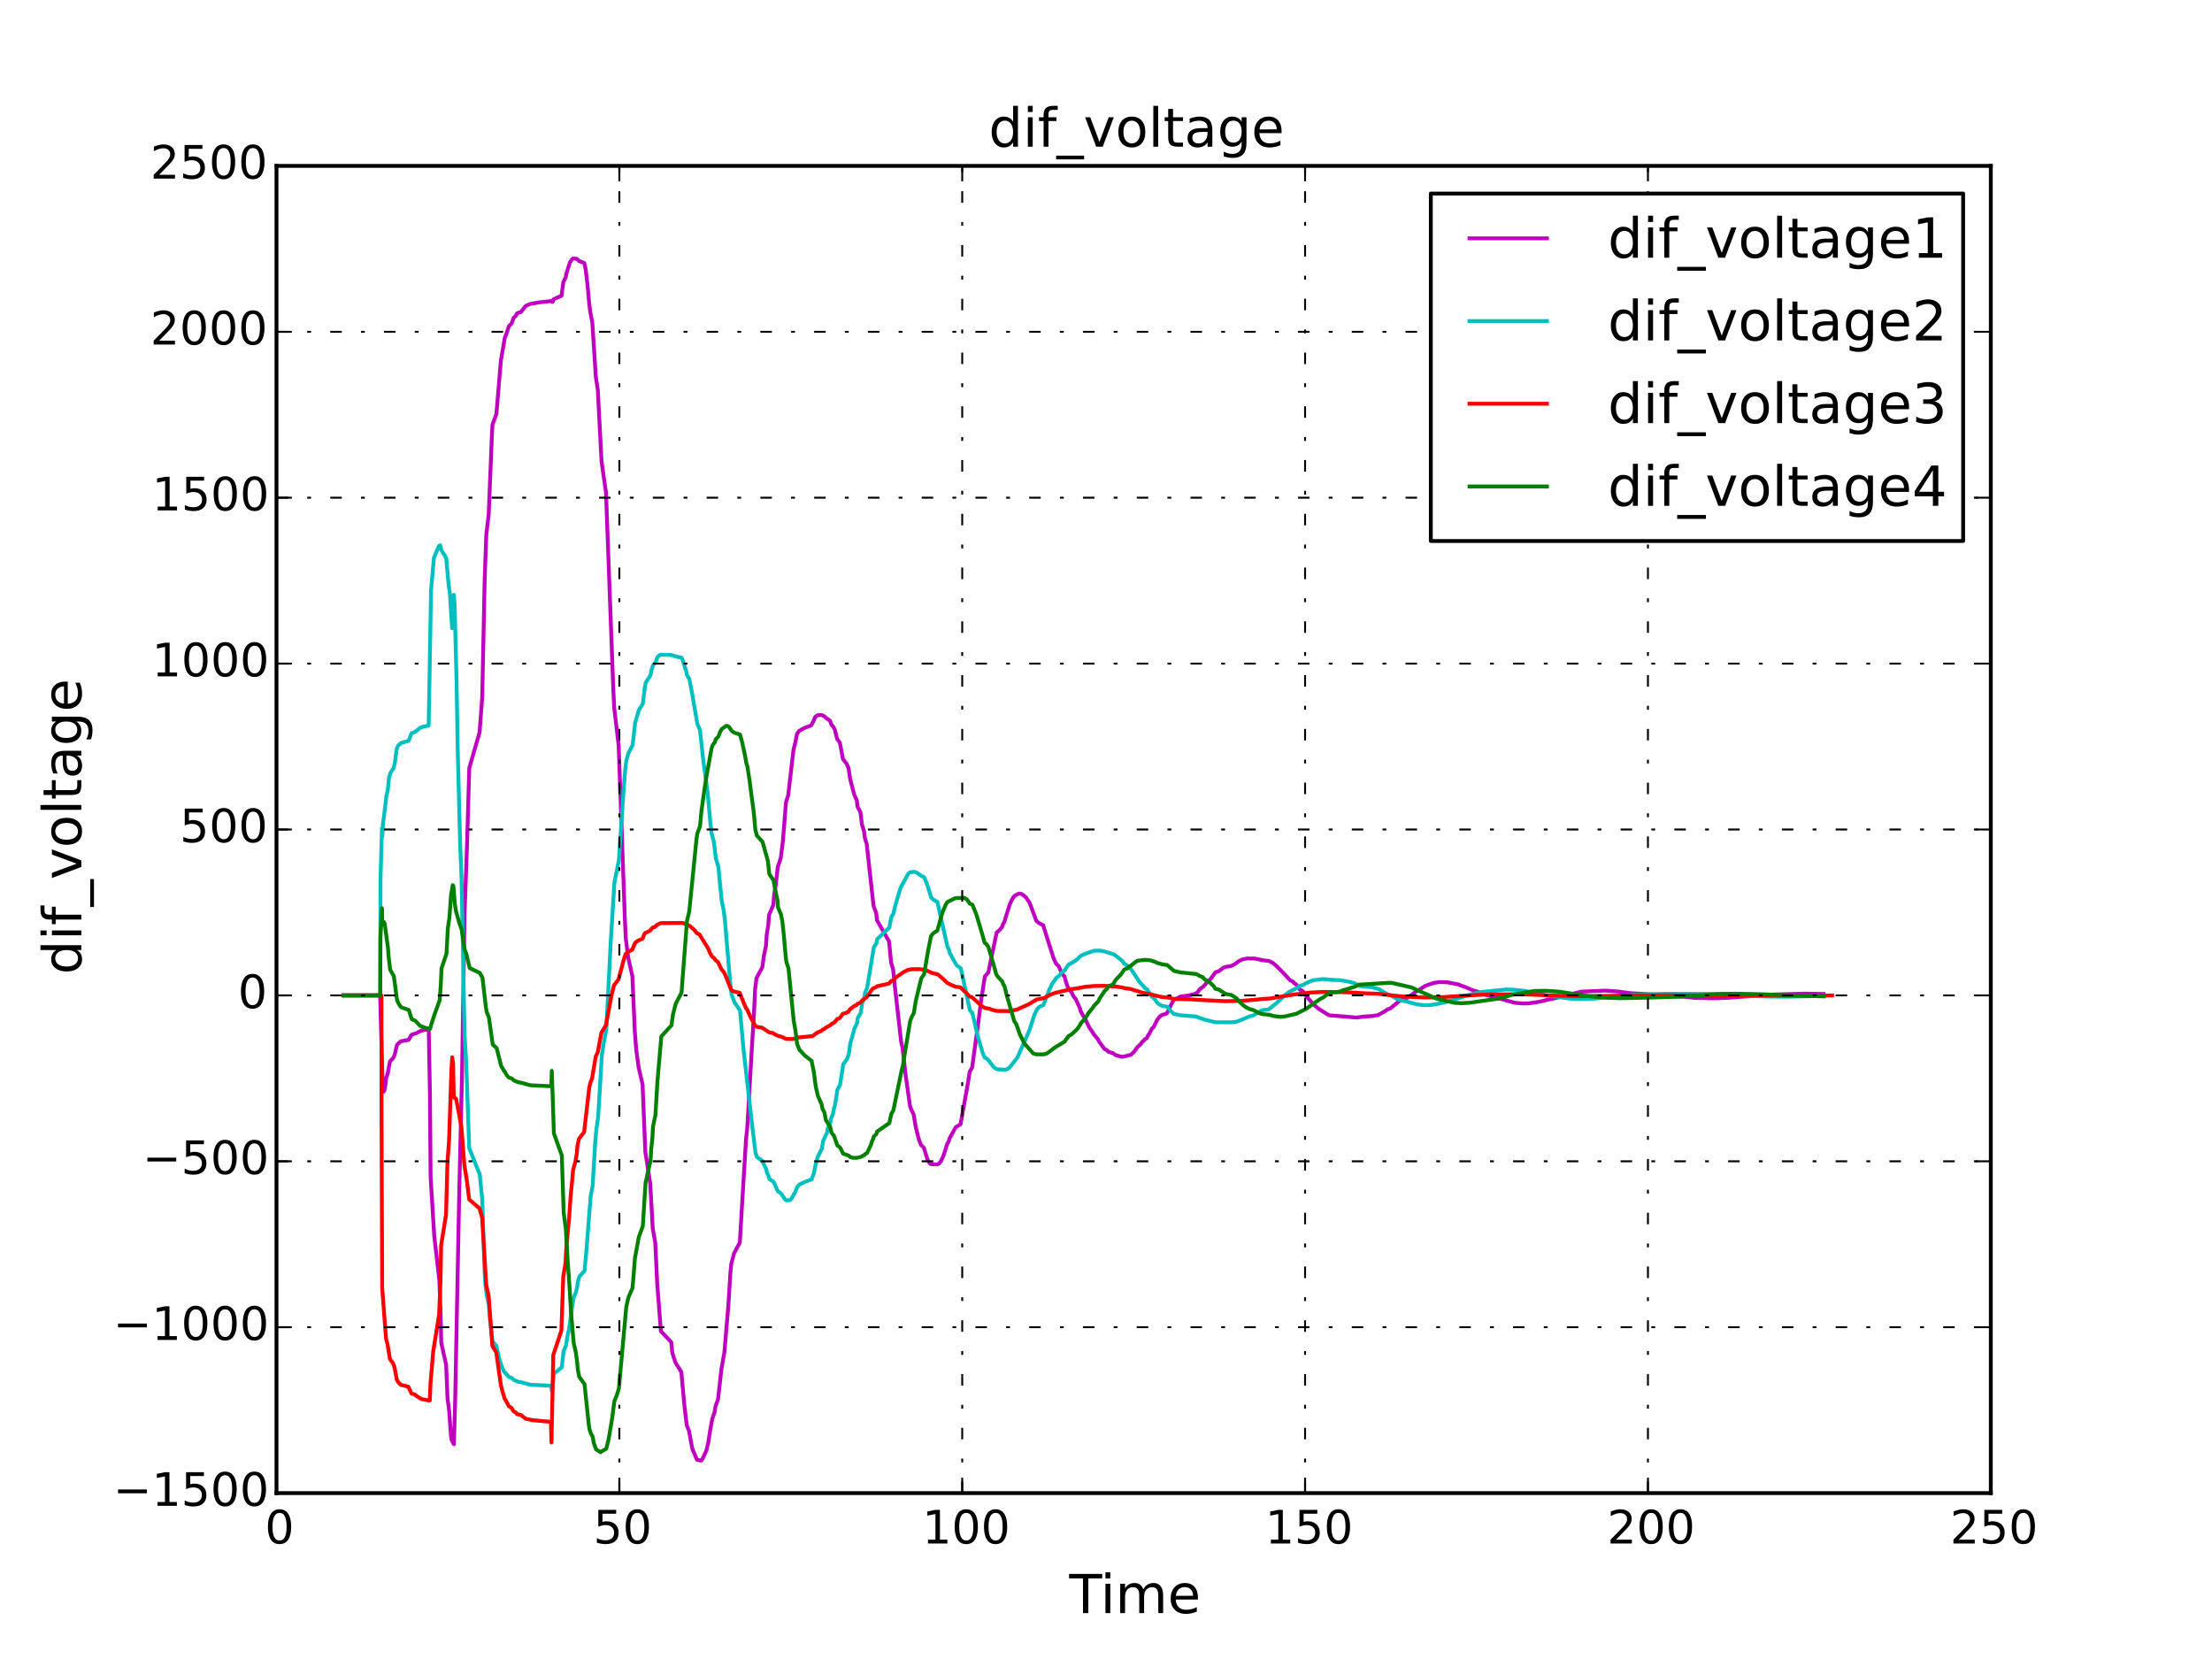 <?xml version="1.0" encoding="utf-8" standalone="no"?>
<!DOCTYPE svg PUBLIC "-//W3C//DTD SVG 1.1//EN"
  "http://www.w3.org/Graphics/SVG/1.1/DTD/svg11.dtd">
<!-- Created with matplotlib (http://matplotlib.org/) -->
<svg height="432pt" version="1.1" viewBox="0 0 576 432" width="576pt" xmlns="http://www.w3.org/2000/svg" xmlns:xlink="http://www.w3.org/1999/xlink">
 <defs>
  <style type="text/css">
*{stroke-linecap:butt;stroke-linejoin:round;}
  </style>
 </defs>
 <g id="figure_1">
  <g id="patch_1">
   <path d="
M0 432
L576 432
L576 0
L0 0
z
" style="fill:#ffffff;"/>
  </g>
  <g id="axes_1">
   <g id="patch_2">
    <path d="
M72 388.8
L518.4 388.8
L518.4 43.2
L72 43.2
z
" style="fill:#ffffff;"/>
   </g>
   <g id="line2d_1">
    <path clip-path="url(#p7ff5b81e1d)" d="
M89.483 259.2
L98.435 259.2
L98.983 259.2
L99.672 283.589
L99.909 284.245
L100.114 283.841
L100.468 281.85
L100.548 280.692
L100.969 279.54
L101.361 277.381
L101.55 276.402
L102.392 275.498
L102.758 274.67
L103.387 272.076
L104.351 271.152
L106.399 270.767
L107.191 269.423
L108.284 269.087
L109.705 268.364
L110.868 268.159
L111.641 268.079
L111.959 285.158
L112.125 306.407
L113.076 321.853
L114.419 333.432
L114.748 342.413
L114.893 349.585
L116.174 355.429
L116.541 364.205
L116.968 367.45
L117.415 373.682
L117.568 374.788
L118.016 375.818
L118.194 376.063
L118.531 364.471
L119.598 309.814
L120.313 279.627
L120.789 249.249
L120.933 239.198
L121.632 219.327
L122.202 199.975
L124.876 190.715
L125.568 181.656
L126.202 151.057
L126.637 139.139
L127.257 133.911
L128.076 113.675
L128.236 110.597
L129.258 107.781
L130.444 93.771
L130.904 91.136
L131.447 87.974
L131.811 87.095
L132.316 85.558
L132.527 84.888
L133.204 84.275
L133.768 82.734
L134.271 82.306
L134.676 81.558
L135.668 81.231
L136.639 79.974
L136.98 79.609
L137.949 79.172
L139.244 78.939
L140.209 78.745
L143.159 78.447
L143.638 78.334
L143.783 78.621
L143.96 78.509
L144.122 77.941
L146.211 77.015
L146.697 73.438
L147.297 72.29
L147.481 71.247
L148.412 68.344
L148.874 67.619
L149.267 67.301
L150.217 67.398
L150.773 67.967
L152.131 68.483
L152.492 70.047
L152.949 73.816
L153.453 79.298
L153.74 81.492
L154.228 83.863
L155.153 98.183
L155.666 101.502
L156.632 120.057
L157.801 128.286
L158.796 155.128
L159.693 179.277
L159.927 184.233
L161.103 194.224
L162.72 239.454
L162.959 244.403
L163.577 249.319
L164.67 254.196
L165.299 268.554
L165.659 273.234
L166.28 277.854
L167.325 282.41
L168.039 299.914
L169.32 308.183
L169.975 319.907
L170.635 323.622
L171.13 334.148
L172.098 346.65
L174.796 349.489
L175.057 352.208
L175.889 354.807
L177.418 357.285
L178.208 365.958
L178.834 371.137
L179.419 372.608
L180.264 377.211
L181.481 380.102
L182.578 380.341
L182.922 379.895
L183.658 378.346
L183.974 377.601
L184.409 375.782
L184.961 372.256
L185.491 369.401
L186.046 367.829
L186.318 366.165
L186.973 364.41
L187.85 356.541
L188.63 352.137
L189.663 339.947
L190.159 331.948
L190.406 329.186
L191.132 326.382
L192.652 323.539
L193.164 314.808
L194.259 296.728
L194.587 293.672
L195.643 275.363
L196.353 263.403
L196.636 257.564
L196.986 254.69
L198.513 251.849
L198.885 249.044
L199.461 246.277
L199.636 243.551
L200.055 240.868
L200.264 238.23
L201.378 235.64
L201.572 233.099
L201.977 230.61
L202.529 225.795
L203.299 223.472
L203.871 219.005
L204.664 208.955
L205.233 207.147
L206.617 195.288
L207.162 193.074
L207.521 191.166
L208.092 190.329
L209.452 189.568
L211.248 188.885
L211.837 187.75
L212.164 186.922
L212.348 186.622
L212.904 186.249
L213.906 186.174
L214.839 186.607
L215.007 186.893
L216.125 187.673
L216.51 188.722
L217.027 189.345
L217.407 190.031
L217.992 192.457
L218.685 193.384
L219.3 196.498
L219.493 197.641
L220.437 198.835
L220.978 200.077
L221.342 202.699
L222.441 206.952
L223.12 208.447
L223.272 209.978
L224.062 211.543
L224.459 214.766
L224.985 216.421
L225.19 218.102
L225.691 219.808
L227.476 235.924
L228.164 237.765
L228.354 239.608
L231.509 245.138
L232.034 250.628
L232.569 252.441
L232.926 256.031
L234.657 271.274
L235.019 272.845
L235.856 280.237
L236.253 282.955
L236.952 287.938
L237.336 289.084
L237.912 290.188
L238.412 293.247
L239.262 296.71
L239.839 298.169
L240.554 298.83
L241.475 301.82
L242.083 302.884
L242.382 303.141
L244.041 303.219
L244.508 303.004
L244.997 302.406
L245.648 301.041
L246.283 299.072
L246.633 297.877
L247.049 297.23
L247.205 296.552
L248.846 293.544
L250.129 292.723
L252.004 282.275
L252.499 279.094
L253.136 278.013
L254.651 266.964
L255.498 260.422
L256.468 254.222
L257.351 253.236
L259.521 242.856
L260.314 242.132
L260.909 241.433
L261.137 240.758
L261.516 240.109
L262.953 235.454
L263.462 234.397
L263.941 233.592
L264.297 233.195
L264.868 232.91
L265.297 232.689
L265.791 232.711
L266.322 232.968
L267.131 233.66
L268.093 235.049
L269.887 239.84
L270.55 240.374
L271.633 240.921
L272.545 243.833
L274.375 249.603
L275.022 250.935
L275.681 251.604
L276.594 253.614
L277.218 254.282
L277.552 255.613
L278.238 257.585
L278.949 258.233
L279.573 259.512
L280.12 260.142
L281.213 262.583
L281.345 263.171
L281.938 264.317
L282.631 265.42
L283.601 267.482
L284.568 268.891
L284.803 269.333
L285.867 270.568
L286.258 271.316
L287.433 272.905
L287.625 273.174
L288.204 273.426
L288.634 273.88
L289.884 274.266
L290.423 274.718
L291.996 275.17
L292.623 275.144
L294.495 274.64
L295.353 273.827
L296.142 272.696
L297.054 271.883
L297.424 271.291
L297.864 270.981
L298.03 270.663
L298.624 270.336
L298.935 269.659
L299.417 268.954
L299.937 267.852
L300.406 267.474
L301.345 265.526
L301.985 264.727
L302.508 264.325
L303.825 263.922
L304.239 263.115
L305.608 260.314
L306.686 259.922
L307.26 259.533
L309.857 259.148
L311.252 258.767
L311.85 258.391
L312.339 257.651
L313.318 256.932
L314.216 255.899
L315.221 254.926
L316.309 253.456
L316.444 253.187
L317.336 252.927
L318.288 252.199
L318.525 251.975
L319.249 251.761
L320.539 251.556
L321.651 251
L322.598 250.273
L323.588 249.8
L324.796 249.581
L326.75 249.607
L328.39 249.946
L328.664 250.033
L330.462 250.231
L331.427 250.722
L332.511 251.668
L334.492 253.681
L335.522 254.827
L336.016 255.302
L336.612 255.542
L337.012 256.024
L337.455 256.267
L338.514 257.725
L339.112 257.966
L339.493 258.444
L340.529 259.832
L342.031 261.515
L343.256 262.603
L343.978 263.079
L346.119 264.393
L348.319 264.554
L353.185 264.969
L354.891 264.745
L357.414 264.563
L358.819 264.339
L360.624 263.33
L361.299 262.836
L362.042 262.574
L364.513 260.58
L364.855 260.434
L365.984 260.141
L366.899 259.422
L367.498 259.142
L368.674 258.213
L369.237 257.966
L370.98 256.804
L371.983 256.403
L373.383 255.945
L374.698 255.738
L376.727 255.768
L379.832 256.357
L380.555 256.685
L381.244 256.905
L383.863 257.984
L384.602 258.16
L385.237 258.513
L385.991 258.776
L386.547 258.95
L394.462 261.125
L396.354 261.293
L398.038 261.273
L400.443 260.926
L401.944 260.6
L402.799 260.363
L403.94 260.161
L411.697 258.23
L418.05 257.948
L421.637 258.219
L423.97 258.548
L424.864 258.641
L428.693 258.863
L431.163 259.023
L432.307 259.149
L438.335 259.52
L441.375 259.855
L446.302 259.966
L449.554 259.861
L459.506 259.111
L461.498 258.982
L470.04 258.742
L474.824 258.829
L474.824 258.829" style="fill:none;stroke:#bf00bf;stroke-linecap:square;"/>
   </g>
   <g id="line2d_2">
    <path clip-path="url(#p7ff5b81e1d)" d="
M89.509 259.2
L98.555 259.2
L99.024 259.2
L99.078 228.96
L99.469 215.73
L99.562 217.738
L99.695 214.783
L100.289 210.163
L100.602 207.347
L100.979 205.823
L101.255 202.782
L101.643 201.347
L102.474 200.001
L102.796 198.759
L103.218 195.677
L103.34 194.853
L103.711 194.12
L104.438 193.47
L106.391 192.896
L107.058 191.209
L107.199 190.908
L107.984 190.644
L109.562 189.436
L110.358 189.178
L111.626 188.942
L112.241 153.77
L112.99 145.272
L114.273 142.18
L114.629 141.989
L114.941 143.277
L116.184 145.268
L116.83 152.319
L117.163 154.662
L117.722 163.57
L118.039 162.137
L118.183 154.89
L118.389 157.707
L118.905 178.209
L119.176 194.827
L119.833 220.242
L120.184 228.635
L120.962 269.093
L121.405 276.808
L122.185 298.965
L124.92 305.817
L125.583 312.392
L126.194 331.254
L126.399 334.467
L126.73 337.254
L127.293 339.685
L127.589 343.696
L128.269 349.35
L129.241 350.415
L129.969 353.738
L130.708 355.988
L131.266 357.199
L131.864 357.839
L132.571 358.604
L133.271 358.816
L133.833 359.348
L134.553 359.63
L134.737 359.754
L135.909 359.969
L138.009 360.575
L143.53 360.845
L143.696 362.206
L144.038 359.46
L144.238 357.7
L146.271 356.061
L146.777 351.769
L147.373 350.41
L147.817 347.658
L148.146 346.26
L148.927 340.642
L149.37 337.918
L149.928 336.57
L150.281 335.24
L150.458 333.877
L150.838 332.441
L152.216 330.904
L152.71 325.554
L153.81 311.49
L154.32 308.774
L155.012 297.116
L155.31 294.041
L155.757 290.915
L156.716 274.766
L157.234 271.475
L157.871 268.177
L159.03 245.316
L159.987 229.81
L161.165 223.925
L162.417 205.217
L162.804 200.496
L163.056 198.251
L163.645 196.084
L164.739 193.998
L165.384 188.241
L166.387 184.832
L167.396 183.26
L167.892 179.081
L168.114 177.87
L169.43 175.723
L169.578 174.788
L170.06 173.195
L170.702 172.537
L171.192 171.114
L171.732 170.621
L172.202 170.487
L174.877 170.553
L175.163 170.706
L175.988 170.946
L177.515 171.271
L177.872 172.172
L178.719 174.943
L178.893 175.829
L179.49 176.789
L180.144 180.097
L181.58 188.474
L182.274 190.074
L183.011 196.985
L183.759 202.639
L184.29 206.597
L185.029 214.886
L185.302 217.021
L185.876 219.178
L186.405 223.543
L187.075 225.747
L187.491 230.188
L187.94 234.654
L188.407 236.892
L188.717 239.13
L190.218 256.761
L190.494 258.899
L191.27 261.017
L192.703 263.111
L193.599 273.174
L195.914 293.563
L196.265 296.328
L196.713 300.092
L197.077 301.242
L198.564 302.338
L198.98 303.38
L199.518 304.368
L199.688 305.3
L200.114 306.177
L200.323 306.998
L201.47 307.763
L202.32 309.72
L202.596 310.259
L203.36 310.742
L204.107 311.852
L204.405 312.313
L204.749 312.554
L205.697 312.508
L206.03 312.214
L206.526 311.39
L206.672 311.016
L207.001 310.595
L207.621 309.05
L208.165 308.445
L209.506 307.798
L211.343 307.108
L211.901 305.606
L212.425 303.066
L212.96 301.196
L213.982 299.196
L214.354 297.077
L215.4 294.849
L215.576 293.698
L216.179 292.524
L216.379 291.329
L216.892 290.113
L217.118 288.879
L217.465 287.627
L218.053 283.783
L218.743 282.476
L219.376 278.501
L219.561 277.162
L220.536 275.819
L221.036 274.473
L221.404 271.776
L222.521 267.741
L223.179 266.405
L223.351 265.074
L224.129 263.751
L224.527 261.132
L225.043 259.839
L225.248 258.558
L225.782 257.291
L226.414 253.581
L227.539 246.67
L228.227 245.596
L228.421 244.545
L231.564 241.549
L232.102 238.799
L232.625 237.94
L232.999 236.313
L233.811 233.432
L234.557 231.071
L236.498 227.53
L237.008 227.127
L238.104 227.022
L238.691 227.207
L239.992 228.13
L240.636 228.402
L241.383 230.174
L242.304 233.115
L242.448 233.681
L243.042 234.268
L244.096 234.873
L246.701 246.478
L247.099 247.279
L247.269 248.085
L248.599 250.517
L249.077 251.33
L250.19 252.142
L252.555 263.053
L253.204 263.771
L254.56 269.631
L255.888 274.176
L256.38 275.353
L257.036 275.706
L257.615 276.352
L258.541 277.61
L259.071 278.118
L259.654 278.443
L261.888 278.554
L262.562 278.245
L263.025 277.823
L264.935 275.366
L267.369 269.852
L267.767 268.934
L268.15 267.995
L269.405 264.119
L270.152 262.651
L270.689 262.164
L271.726 261.679
L273.316 257.475
L273.626 257.034
L273.942 256.171
L275.164 254.536
L275.746 254.148
L276.673 253.04
L277.289 252.689
L277.656 252.019
L278.338 251.092
L279.024 250.805
L279.394 250.53
L280.25 250.013
L281.411 248.928
L282.407 248.423
L284.867 247.574
L286.349 247.527
L287.342 247.698
L287.957 247.849
L290.134 248.549
L292.237 250.205
L292.708 250.89
L294.194 251.885
L296.827 255.835
L297.942 257.015
L298.109 257.309
L298.694 257.601
L299.026 258.183
L299.476 258.756
L300.01 259.598
L300.456 259.872
L301.416 261.189
L302.137 261.685
L302.668 261.926
L303.98 262.162
L305.03 263.458
L305.689 264.023
L307.34 264.367
L311.386 264.683
L312.177 264.972
L312.457 265.105
L313.635 265.462
L313.836 265.566
L315.046 265.834
L316.521 266.198
L320.592 266.206
L321.98 266.06
L323.496 265.467
L325.358 264.668
L326.375 264.4
L327.641 263.664
L327.809 263.508
L328.808 263.022
L330.309 262.856
L332.08 261.469
L333.049 260.58
L333.845 259.875
L334.744 259.02
L335.575 258.368
L337.894 257.189
L338.582 256.677
L339.423 256.443
L340.05 256.023
L341.874 255.27
L344.319 254.956
L345.65 255.029
L346.199 255.12
L349.071 255.245
L351.694 255.726
L351.854 255.8
L352.582 255.955
L354.186 256.762
L354.949 256.861
L357.182 257.062
L358.342 257.371
L359.093 257.581
L361.377 258.965
L362.101 259.171
L363.641 260.039
L364.921 260.543
L366.205 260.767
L368.036 261.311
L369.301 261.557
L370.694 261.745
L372.374 261.719
L374.07 261.467
L376.106 261.023
L377.479 260.631
L380.178 259.812
L380.964 259.555
L383.95 258.66
L385.055 258.455
L385.307 258.361
L392.159 257.66
L394.534 257.736
L397.1 258.03
L398.769 258.397
L402.878 259.237
L404.201 259.414
L408.614 260.02
L411.585 260.129
L415.389 260.006
L419.949 259.556
L420.241 259.51
L422.597 259.299
L425.296 259.058
L426.051 258.998
L431.381 258.843
L433.256 258.774
L447.236 258.823
L452.734 259.177
L456.174 259.329
L460.319 259.499
L465.229 259.538
L470.604 259.422
L475.126 259.284
L475.126 259.284" style="fill:none;stroke:#00bfbf;stroke-linecap:square;"/>
   </g>
   <g id="line2d_3">
    <path clip-path="url(#p7ff5b81e1d)" d="
M89.578 259.2
L98.606 259.2
L99.332 259.2
L99.349 289.44
L99.517 335.272
L100.091 342.914
L100.527 348.594
L100.919 350.054
L101.341 352.697
L101.53 353.899
L102.37 355.021
L102.736 356.06
L103.363 359.383
L103.792 360.02
L104.329 360.589
L106.339 361.094
L107.147 362.868
L107.969 363.106
L108.677 363.658
L109.684 364.276
L110.348 364.44
L111.581 364.656
L111.92 364.67
L112.084 360.41
L112.817 351.842
L114.355 342.271
L114.721 332.931
L114.87 324.246
L116.149 316.324
L116.518 302.684
L116.941 296.853
L117.543 278.771
L117.751 275.32
L117.991 276.98
L118.155 285.458
L118.342 285.887
L118.648 285.997
L118.817 286.349
L119.566 290.291
L120.151 293.402
L120.903 303.237
L121.611 307.699
L122.175 312.333
L124.849 314.664
L125.544 317.094
L126.617 334.646
L127.23 337.365
L128.211 350.492
L129.23 352.165
L130.422 360.67
L130.831 362.295
L131.424 364.254
L131.79 364.799
L132.289 365.753
L132.481 366.17
L133.147 366.552
L133.747 367.511
L134.244 367.777
L134.647 368.243
L135.632 368.447
L136.444 369.101
L136.954 369.458
L138.668 369.806
L141.702 370.098
L143.446 370.219
L143.611 375.623
L144.069 352.848
L146.183 346.475
L146.669 332.468
L147.272 328.853
L147.419 325.545
L148.216 316.817
L148.574 311.663
L149.039 306.902
L149.234 304.653
L149.831 302.486
L150.192 300.396
L150.36 298.416
L150.75 296.549
L152.105 294.79
L153.432 283.278
L153.696 282.039
L154.174 280.83
L155.124 275.139
L155.641 274.062
L156.598 268.926
L157.776 266.981
L159.286 258.951
L159.905 256.543
L161.069 255.016
L162.343 250.201
L162.911 248.404
L163.557 247.842
L164.624 247.3
L165.267 245.788
L165.552 245.323
L166.249 244.878
L167.301 244.454
L167.76 243.302
L168.018 242.959
L169.295 242.334
L169.695 241.793
L169.944 241.553
L170.585 241.334
L171.104 240.8
L172.061 240.374
L177.782 240.329
L179.638 241.121
L180.561 241.945
L181.046 242.448
L181.459 243.009
L182.134 243.31
L184.379 246.951
L184.927 248.225
L185.453 249.109
L186.018 249.56
L186.291 250.015
L186.95 250.476
L187.83 252.353
L188.598 253.307
L189.222 254.744
L190.135 257.126
L190.344 257.596
L190.701 258.063
L192.614 258.527
L193.687 261.211
L194.231 262.472
L194.568 262.878
L194.894 263.667
L195.254 264.422
L195.574 265.141
L196.175 266.148
L196.602 267.062
L196.945 267.346
L198.488 267.619
L200.239 268.811
L201.346 269.015
L201.545 269.207
L202.505 269.711
L203.572 269.986
L204.628 270.522
L206.411 270.575
L208.021 270.148
L211.551 269.797
L211.958 269.516
L212.618 269.029
L212.877 268.85
L213.836 268.469
L214.273 268.059
L214.778 267.844
L214.991 267.622
L216.288 266.92
L216.478 266.675
L217.379 266.17
L217.95 265.381
L218.66 265.11
L219.464 263.999
L220.41 263.716
L220.94 263.43
L221.29 262.856
L222.39 261.99
L223.049 261.701
L223.244 261.413
L224.025 261.125
L224.44 260.552
L224.942 260.268
L225.166 259.986
L225.666 259.706
L227.14 257.568
L227.44 257.317
L228.135 257.07
L228.328 256.829
L231.482 256.133
L232.012 255.485
L232.546 255.281
L232.905 254.89
L233.284 254.524
L235.343 253.098
L236.411 252.585
L237.307 252.388
L239.553 252.361
L241.133 252.643
L242.927 253.455
L244.148 253.691
L245.291 254.642
L245.961 255.257
L246.612 255.91
L247.569 256.417
L248.825 256.934
L250.107 257.108
L251.146 258.151
L251.551 258.495
L252.478 259.498
L253.104 259.659
L255.655 261.98
L256.448 262.469
L257.519 262.636
L258.618 263.033
L259.493 263.244
L262.914 263.289
L264.846 262.875
L267.85 261.515
L268.535 261.118
L269.863 260.289
L271.931 259.869
L273.241 259.154
L273.866 258.862
L274.69 258.581
L274.982 258.49
L277.532 257.905
L278.205 257.684
L280.092 257.421
L282.607 256.972
L284.757 256.751
L287.606 256.719
L290.402 256.878
L292.158 257.125
L292.808 257.304
L294.282 257.506
L297.4 258.458
L298.914 258.774
L302.485 259.608
L304.219 259.767
L305.585 260.098
L309.835 260.221
L312.821 260.397
L319.216 260.709
L323.414 260.606
L325.215 260.46
L327.311 260.294
L328.629 260.134
L330.839 259.995
L332.46 259.699
L336.974 258.966
L339.336 258.694
L341.043 258.467
L344.635 258.292
L349.618 258.349
L352.819 258.482
L354.866 258.63
L358.944 258.778
L363.051 259.273
L364.813 259.43
L367.954 259.614
L371.124 259.745
L375.411 259.664
L382.42 259.2
L385.044 259.065
L388.709 258.939
L396.325 258.909
L405.588 259.272
L411.478 259.399
L419.421 259.307
L425.939 259.171
L455.8 259.217
L471.243 259.247
L477.078 259.211
L477.078 259.211" style="fill:none;stroke:#ff0000;stroke-linecap:square;"/>
   </g>
   <g id="line2d_4">
    <path clip-path="url(#p7ff5b81e1d)" d="
M89.518 259.2
L98.579 259.2
L99.015 259.2
L99.061 244.08
L99.46 236.52
L99.571 240.654
L99.963 240.099
L100.161 240.464
L101.029 246.81
L101.16 248.776
L101.601 252.502
L102.552 254.19
L102.963 257.151
L103.254 259.563
L103.441 260.58
L103.892 261.483
L104.446 262.283
L106.45 262.99
L107.234 265.435
L108.087 265.759
L109.387 267.134
L110.784 267.666
L111.687 267.851
L112.012 267.87
L112.285 266.818
L113.152 264.154
L114.489 260.453
L114.792 256.332
L114.959 252.214
L116.266 248.341
L116.616 241.715
L117.018 239.004
L117.462 233.014
L117.891 230.483
L118.067 230.755
L118.435 235.337
L118.738 237.278
L119.643 240.452
L120.23 242.114
L121 247.291
L121.445 248.453
L122.012 250.86
L122.311 252.094
L124.929 253.336
L125.636 254.605
L126.486 261.993
L126.725 263.483
L127.3 264.921
L128.311 272.007
L129.326 272.921
L130.504 277.591
L132.08 280.142
L132.559 280.623
L133.289 280.834
L133.824 281.363
L134.545 281.644
L134.722 281.767
L135.9 281.982
L138.017 282.588
L143.55 282.857
L143.691 278.848
L144.233 295.135
L146.294 300.887
L146.784 315.758
L147.337 320.073
L147.801 327.98
L148.304 335.061
L148.671 341.407
L149.377 349.654
L149.924 352.085
L150.256 354.363
L150.449 356.503
L150.818 358.517
L152.205 360.418
L153.323 371.009
L153.5 372.151
L153.831 373.198
L154.343 374.148
L154.616 375.754
L155.221 377.406
L156.361 378.162
L156.696 377.913
L157.881 377.247
L158.502 374.682
L159.418 369.255
L159.971 364.886
L160.633 363.256
L161.156 361.542
L163.078 340.344
L163.626 337.876
L164.715 335.356
L165.352 327.511
L166.36 322.075
L167.385 319.303
L168.109 307.937
L169.418 302.127
L169.584 299.201
L169.887 296.264
L170.042 293.321
L170.67 290.374
L171.199 281.538
L172.21 269.875
L174.848 266.999
L175.245 264.145
L175.978 261.314
L177.462 258.51
L178.498 244.975
L178.882 239.831
L179.479 237.325
L181.3 219.136
L181.554 217.12
L182.28 215.166
L182.627 211.452
L183.541 204.824
L184.013 201.927
L184.481 199.316
L185.268 194.969
L185.553 194.066
L186.165 193.238
L186.387 192.485
L187.069 191.805
L187.477 190.669
L187.948 189.828
L189.083 189.022
L189.488 189.047
L189.877 189.352
L190.517 190.317
L191.187 190.769
L192.692 191.286
L193.235 193.208
L193.97 196.59
L194.326 198.606
L194.637 199.69
L195.185 203.228
L195.688 207.159
L196.273 211.437
L196.686 216.012
L197.085 217.595
L198.554 219.203
L199.952 224.164
L200.311 227.566
L201.477 229.29
L201.722 231.026
L202.468 234.528
L202.586 236.291
L203.346 238.059
L203.707 239.831
L204.096 243.376
L204.558 248.676
L204.755 250.431
L205.321 252.176
L206.656 265.63
L207.2 268.796
L207.564 271.861
L208.171 273.352
L209.525 274.814
L211.334 276.246
L211.896 279.014
L212.421 282.911
L212.965 285.33
L213.953 287.595
L214.151 288.669
L214.691 289.703
L215.049 291.647
L216.165 293.423
L216.554 295.027
L217.174 295.764
L217.637 297.106
L218.039 298.27
L218.735 298.785
L219.191 299.68
L219.552 300.397
L221.046 300.935
L221.393 301.296
L222.055 301.483
L223.168 301.498
L224.311 301.205
L224.515 301.025
L225.048 300.805
L225.233 300.546
L225.773 300.249
L226.759 298.203
L227.075 297.14
L227.376 296.56
L227.519 295.947
L228.206 295.305
L228.416 294.632
L231.576 292.447
L232.108 290.03
L232.618 289.178
L233.174 286.498
L234.801 278.635
L235.106 277.6
L235.414 275.505
L236.995 265.922
L237.378 264.863
L237.959 263.809
L238.455 260.686
L239.915 254.705
L240.615 253.753
L241.679 247.551
L242.442 243.705
L243.06 243.003
L244.086 242.323
L245.354 237.772
L246.179 235.77
L246.677 234.891
L248.562 233.964
L248.892 233.859
L251.067 233.776
L251.778 234.222
L252.047 234.587
L252.548 235.304
L253.214 235.586
L254.232 238.114
L255.727 243.107
L256.371 245.434
L257.04 246.037
L257.397 246.648
L259.057 252.347
L259.394 253.635
L259.79 254.278
L260.989 255.559
L261.198 256.195
L261.564 256.829
L261.893 258.082
L262.177 259.315
L262.548 260.523
L263.992 265.538
L264.18 266.043
L264.573 266.537
L265.088 267.942
L265.51 269.227
L266.748 271.719
L269.039 274.298
L269.775 274.543
L271.731 274.561
L272.452 274.372
L273.141 273.952
L274.772 272.709
L277.297 271.197
L277.607 270.616
L277.923 270.312
L278.073 270
L278.424 269.681
L279.035 269.354
L280.483 267.983
L281.253 266.897
L281.392 266.527
L282.095 265.776
L283.207 264.244
L283.387 263.857
L284.641 262.305
L284.862 261.918
L285.984 260.765
L286.332 260.008
L286.841 259.262
L287.338 258.531
L287.508 258.172
L288.292 257.468
L288.684 256.785
L289.625 256.452
L289.964 256.125
L290.328 255.491
L290.504 255.183
L291.874 253.759
L292.713 252.538
L293.058 252.32
L293.722 252.111
L293.799 251.911
L294.353 251.54
L295.911 250.344
L296.195 250.185
L298.081 249.936
L299.465 250.04
L300.763 250.451
L301.42 250.765
L302.777 251.145
L303.928 251.285
L304.832 252.079
L305.699 252.814
L307.348 253.209
L311.395 253.62
L311.961 253.83
L312.192 254.045
L313.233 254.481
L313.369 254.704
L313.84 255.155
L314.797 255.613
L316.027 256.777
L316.488 257.479
L317.438 257.711
L318.841 258.632
L319.329 258.858
L320.583 259.083
L321.35 259.525
L321.975 259.957
L322.898 260.983
L323.712 261.737
L324.408 262.258
L325.314 262.735
L326.406 263.028
L327.816 263.779
L328.729 264.078
L330.55 264.248
L331.641 264.571
L333.412 264.783
L334.567 264.671
L337.506 264.001
L340.059 262.732
L343.158 260.57
L343.551 260.288
L344.551 259.729
L346.203 258.535
L348.397 258.288
L349.385 258.05
L349.767 257.82
L350.776 257.601
L350.953 257.496
L351.681 257.293
L351.876 257.196
L352.586 257.011
L353.92 256.399
L362.085 255.895
L363.122 256.106
L367.564 257.119
L370.397 258.429
L371.568 258.934
L373.6 259.868
L374.919 260.267
L378.823 261.138
L380.656 261.228
L382.671 261.117
L389.433 260.139
L389.955 260.039
L391.066 259.836
L393.762 259.038
L395.746 258.687
L399.49 258.049
L402.486 257.995
L406.01 258.228
L413.283 259.344
L415.72 259.594
L418.436 259.812
L421.79 259.933
L425.287 259.878
L433.246 259.657
L437.645 259.536
L448.044 258.818
L452.084 258.759
L458.087 258.883
L463.955 259.105
L474.886 259.465
L474.886 259.465" style="fill:none;stroke:#008000;stroke-linecap:square;"/>
   </g>
   <g id="patch_3">
    <path d="
M72 388.8
L72 43.2" style="fill:none;stroke:#000000;stroke-linecap:square;stroke-linejoin:miter;"/>
   </g>
   <g id="patch_4">
    <path d="
M72 43.2
L518.4 43.2" style="fill:none;stroke:#000000;stroke-linecap:square;stroke-linejoin:miter;"/>
   </g>
   <g id="patch_5">
    <path d="
M518.4 388.8
L518.4 43.2" style="fill:none;stroke:#000000;stroke-linecap:square;stroke-linejoin:miter;"/>
   </g>
   <g id="patch_6">
    <path d="
M72 388.8
L518.4 388.8" style="fill:none;stroke:#000000;stroke-linecap:square;stroke-linejoin:miter;"/>
   </g>
   <g id="matplotlib.axis_1">
    <g id="xtick_1">
     <g id="line2d_5">
      <path clip-path="url(#p7ff5b81e1d)" d="
M72 388.8
L72 43.2" style="fill:none;stroke:#000000;stroke-dasharray:3,5,1,5;stroke-dashoffset:0.0;stroke-width:0.5;"/>
     </g>
     <g id="line2d_6">
      <defs>
       <path d="
M0 0
L0 -4" id="mc7db9fdffb" style="stroke:#000000;stroke-width:0.5;"/>
      </defs>
      <g>
       <use style="stroke:#000000;stroke-width:0.5;" x="72.0" xlink:href="#mc7db9fdffb" y="388.8"/>
      </g>
     </g>
     <g id="line2d_7">
      <defs>
       <path d="
M0 0
L0 4" id="m5a7d422ac3" style="stroke:#000000;stroke-width:0.5;"/>
      </defs>
      <g>
       <use style="stroke:#000000;stroke-width:0.5;" x="72.0" xlink:href="#m5a7d422ac3" y="43.2"/>
      </g>
     </g>
     <g id="text_1">
      <!-- 0 -->
      <defs>
       <path d="
M31.781 66.406
Q24.172 66.406 20.328 58.906
Q16.5 51.422 16.5 36.375
Q16.5 21.391 20.328 13.891
Q24.172 6.391 31.781 6.391
Q39.453 6.391 43.281 13.891
Q47.125 21.391 47.125 36.375
Q47.125 51.422 43.281 58.906
Q39.453 66.406 31.781 66.406
M31.781 74.219
Q44.047 74.219 50.516 64.516
Q56.984 54.828 56.984 36.375
Q56.984 17.969 50.516 8.266
Q44.047 -1.422 31.781 -1.422
Q19.531 -1.422 13.062 8.266
Q6.594 17.969 6.594 36.375
Q6.594 54.828 13.062 64.516
Q19.531 74.219 31.781 74.219" id="DejaVuSans-30"/>
      </defs>
      <g transform="translate(68.977 401.918)scale(0.12 -0.12)">
       <use xlink:href="#DejaVuSans-30"/>
      </g>
     </g>
    </g>
    <g id="xtick_2">
     <g id="line2d_8">
      <path clip-path="url(#p7ff5b81e1d)" d="
M161.28 388.8
L161.28 43.2" style="fill:none;stroke:#000000;stroke-dasharray:3,5,1,5;stroke-dashoffset:0.0;stroke-width:0.5;"/>
     </g>
     <g id="line2d_9">
      <g>
       <use style="stroke:#000000;stroke-width:0.5;" x="161.28" xlink:href="#mc7db9fdffb" y="388.8"/>
      </g>
     </g>
     <g id="line2d_10">
      <g>
       <use style="stroke:#000000;stroke-width:0.5;" x="161.28" xlink:href="#m5a7d422ac3" y="43.2"/>
      </g>
     </g>
     <g id="text_2">
      <!-- 50 -->
      <defs>
       <path d="
M10.797 72.906
L49.516 72.906
L49.516 64.594
L19.828 64.594
L19.828 46.734
Q21.969 47.469 24.109 47.828
Q26.266 48.188 28.422 48.188
Q40.625 48.188 47.75 41.5
Q54.891 34.812 54.891 23.391
Q54.891 11.625 47.562 5.094
Q40.234 -1.422 26.906 -1.422
Q22.312 -1.422 17.547 -0.641
Q12.797 0.141 7.719 1.703
L7.719 11.625
Q12.109 9.234 16.797 8.062
Q21.484 6.891 26.703 6.891
Q35.156 6.891 40.078 11.328
Q45.016 15.766 45.016 23.391
Q45.016 31 40.078 35.438
Q35.156 39.891 26.703 39.891
Q22.75 39.891 18.812 39.016
Q14.891 38.141 10.797 36.281
z
" id="DejaVuSans-35"/>
      </defs>
      <g transform="translate(154.507 401.918)scale(0.12 -0.12)">
       <use xlink:href="#DejaVuSans-35"/>
       <use x="63.623" xlink:href="#DejaVuSans-30"/>
      </g>
     </g>
    </g>
    <g id="xtick_3">
     <g id="line2d_11">
      <path clip-path="url(#p7ff5b81e1d)" d="
M250.56 388.8
L250.56 43.2" style="fill:none;stroke:#000000;stroke-dasharray:3,5,1,5;stroke-dashoffset:0.0;stroke-width:0.5;"/>
     </g>
     <g id="line2d_12">
      <g>
       <use style="stroke:#000000;stroke-width:0.5;" x="250.56" xlink:href="#mc7db9fdffb" y="388.8"/>
      </g>
     </g>
     <g id="line2d_13">
      <g>
       <use style="stroke:#000000;stroke-width:0.5;" x="250.56" xlink:href="#m5a7d422ac3" y="43.2"/>
      </g>
     </g>
     <g id="text_3">
      <!-- 100 -->
      <defs>
       <path d="
M12.406 8.297
L28.516 8.297
L28.516 63.922
L10.984 60.406
L10.984 69.391
L28.422 72.906
L38.281 72.906
L38.281 8.297
L54.391 8.297
L54.391 0
L12.406 0
z
" id="DejaVuSans-31"/>
      </defs>
      <g transform="translate(240.165 401.918)scale(0.12 -0.12)">
       <use xlink:href="#DejaVuSans-31"/>
       <use x="63.623" xlink:href="#DejaVuSans-30"/>
       <use x="127.246" xlink:href="#DejaVuSans-30"/>
      </g>
     </g>
    </g>
    <g id="xtick_4">
     <g id="line2d_14">
      <path clip-path="url(#p7ff5b81e1d)" d="
M339.84 388.8
L339.84 43.2" style="fill:none;stroke:#000000;stroke-dasharray:3,5,1,5;stroke-dashoffset:0.0;stroke-width:0.5;"/>
     </g>
     <g id="line2d_15">
      <g>
       <use style="stroke:#000000;stroke-width:0.5;" x="339.84" xlink:href="#mc7db9fdffb" y="388.8"/>
      </g>
     </g>
     <g id="line2d_16">
      <g>
       <use style="stroke:#000000;stroke-width:0.5;" x="339.84" xlink:href="#m5a7d422ac3" y="43.2"/>
      </g>
     </g>
     <g id="text_4">
      <!-- 150 -->
      <g transform="translate(329.445 401.918)scale(0.12 -0.12)">
       <use xlink:href="#DejaVuSans-31"/>
       <use x="63.623" xlink:href="#DejaVuSans-35"/>
       <use x="127.246" xlink:href="#DejaVuSans-30"/>
      </g>
     </g>
    </g>
    <g id="xtick_5">
     <g id="line2d_17">
      <path clip-path="url(#p7ff5b81e1d)" d="
M429.12 388.8
L429.12 43.2" style="fill:none;stroke:#000000;stroke-dasharray:3,5,1,5;stroke-dashoffset:0.0;stroke-width:0.5;"/>
     </g>
     <g id="line2d_18">
      <g>
       <use style="stroke:#000000;stroke-width:0.5;" x="429.12" xlink:href="#mc7db9fdffb" y="388.8"/>
      </g>
     </g>
     <g id="line2d_19">
      <g>
       <use style="stroke:#000000;stroke-width:0.5;" x="429.12" xlink:href="#m5a7d422ac3" y="43.2"/>
      </g>
     </g>
     <g id="text_5">
      <!-- 200 -->
      <defs>
       <path d="
M19.188 8.297
L53.609 8.297
L53.609 0
L7.328 0
L7.328 8.297
Q12.938 14.109 22.625 23.891
Q32.328 33.688 34.812 36.531
Q39.547 41.844 41.422 45.531
Q43.312 49.219 43.312 52.781
Q43.312 58.594 39.234 62.25
Q35.156 65.922 28.609 65.922
Q23.969 65.922 18.812 64.312
Q13.672 62.703 7.812 59.422
L7.812 69.391
Q13.766 71.781 18.938 73
Q24.125 74.219 28.422 74.219
Q39.75 74.219 46.484 68.547
Q53.219 62.891 53.219 53.422
Q53.219 48.922 51.531 44.891
Q49.859 40.875 45.406 35.406
Q44.188 33.984 37.641 27.219
Q31.109 20.453 19.188 8.297" id="DejaVuSans-32"/>
      </defs>
      <g transform="translate(418.506 401.918)scale(0.12 -0.12)">
       <use xlink:href="#DejaVuSans-32"/>
       <use x="63.623" xlink:href="#DejaVuSans-30"/>
       <use x="127.246" xlink:href="#DejaVuSans-30"/>
      </g>
     </g>
    </g>
    <g id="xtick_6">
     <g id="line2d_20">
      <path clip-path="url(#p7ff5b81e1d)" d="
M518.4 388.8
L518.4 43.2" style="fill:none;stroke:#000000;stroke-dasharray:3,5,1,5;stroke-dashoffset:0.0;stroke-width:0.5;"/>
     </g>
     <g id="line2d_21">
      <g>
       <use style="stroke:#000000;stroke-width:0.5;" x="518.4" xlink:href="#mc7db9fdffb" y="388.8"/>
      </g>
     </g>
     <g id="line2d_22">
      <g>
       <use style="stroke:#000000;stroke-width:0.5;" x="518.4" xlink:href="#m5a7d422ac3" y="43.2"/>
      </g>
     </g>
     <g id="text_6">
      <!-- 250 -->
      <g transform="translate(507.786 401.918)scale(0.12 -0.12)">
       <use xlink:href="#DejaVuSans-32"/>
       <use x="63.623" xlink:href="#DejaVuSans-35"/>
       <use x="127.246" xlink:href="#DejaVuSans-30"/>
      </g>
     </g>
    </g>
    <g id="text_7">
     <!-- Time -->
     <defs>
      <path d="
M9.422 54.688
L18.406 54.688
L18.406 0
L9.422 0
z

M9.422 75.984
L18.406 75.984
L18.406 64.594
L9.422 64.594
z
" id="DejaVuSans-69"/>
      <path d="
M-0.297 72.906
L61.375 72.906
L61.375 64.594
L35.5 64.594
L35.5 0
L25.594 0
L25.594 64.594
L-0.297 64.594
z
" id="DejaVuSans-54"/>
      <path d="
M52 44.188
Q55.375 50.25 60.062 53.125
Q64.75 56 71.094 56
Q79.641 56 84.281 50.016
Q88.922 44.047 88.922 33.016
L88.922 0
L79.891 0
L79.891 32.719
Q79.891 40.578 77.094 44.375
Q74.312 48.188 68.609 48.188
Q61.625 48.188 57.562 43.547
Q53.516 38.922 53.516 30.906
L53.516 0
L44.484 0
L44.484 32.719
Q44.484 40.625 41.703 44.406
Q38.922 48.188 33.109 48.188
Q26.219 48.188 22.156 43.531
Q18.109 38.875 18.109 30.906
L18.109 0
L9.078 0
L9.078 54.688
L18.109 54.688
L18.109 46.188
Q21.188 51.219 25.484 53.609
Q29.781 56 35.688 56
Q41.656 56 45.828 52.969
Q50 49.953 52 44.188" id="DejaVuSans-6d"/>
      <path d="
M56.203 29.594
L56.203 25.203
L14.891 25.203
Q15.484 15.922 20.484 11.062
Q25.484 6.203 34.422 6.203
Q39.594 6.203 44.453 7.469
Q49.312 8.734 54.109 11.281
L54.109 2.781
Q49.266 0.734 44.188 -0.344
Q39.109 -1.422 33.891 -1.422
Q20.797 -1.422 13.156 6.188
Q5.516 13.812 5.516 26.812
Q5.516 40.234 12.766 48.109
Q20.016 56 32.328 56
Q43.359 56 49.781 48.891
Q56.203 41.797 56.203 29.594
M47.219 32.234
Q47.125 39.594 43.094 43.984
Q39.062 48.391 32.422 48.391
Q24.906 48.391 20.391 44.141
Q15.875 39.891 15.188 32.172
z
" id="DejaVuSans-65"/>
     </defs>
     <g transform="translate(278.425 420.052)scale(0.14 -0.14)">
      <use xlink:href="#DejaVuSans-54"/>
      <use x="57.959" xlink:href="#DejaVuSans-69"/>
      <use x="85.742" xlink:href="#DejaVuSans-6d"/>
      <use x="183.154" xlink:href="#DejaVuSans-65"/>
     </g>
    </g>
   </g>
   <g id="matplotlib.axis_2">
    <g id="ytick_1">
     <g id="line2d_23">
      <path clip-path="url(#p7ff5b81e1d)" d="
M72 388.8
L518.4 388.8" style="fill:none;stroke:#000000;stroke-dasharray:3,5,1,5;stroke-dashoffset:0.0;stroke-width:0.5;"/>
     </g>
     <g id="line2d_24">
      <defs>
       <path d="
M0 0
L4 0" id="md7965d1ba0" style="stroke:#000000;stroke-width:0.5;"/>
      </defs>
      <g>
       <use style="stroke:#000000;stroke-width:0.5;" x="72.0" xlink:href="#md7965d1ba0" y="388.8"/>
      </g>
     </g>
     <g id="line2d_25">
      <defs>
       <path d="
M0 0
L-4 0" id="md9a1c1a7cd" style="stroke:#000000;stroke-width:0.5;"/>
      </defs>
      <g>
       <use style="stroke:#000000;stroke-width:0.5;" x="518.4" xlink:href="#md9a1c1a7cd" y="388.8"/>
      </g>
     </g>
     <g id="text_8">
      <!-- −1500 -->
      <defs>
       <path d="
M10.594 35.5
L73.188 35.5
L73.188 27.203
L10.594 27.203
z
" id="DejaVuSans-2212"/>
      </defs>
      <g transform="translate(29.473 392.111)scale(0.12 -0.12)">
       <use xlink:href="#DejaVuSans-2212"/>
       <use x="83.789" xlink:href="#DejaVuSans-31"/>
       <use x="147.412" xlink:href="#DejaVuSans-35"/>
       <use x="211.035" xlink:href="#DejaVuSans-30"/>
       <use x="274.658" xlink:href="#DejaVuSans-30"/>
      </g>
     </g>
    </g>
    <g id="ytick_2">
     <g id="line2d_26">
      <path clip-path="url(#p7ff5b81e1d)" d="
M72 345.6
L518.4 345.6" style="fill:none;stroke:#000000;stroke-dasharray:3,5,1,5;stroke-dashoffset:0.0;stroke-width:0.5;"/>
     </g>
     <g id="line2d_27">
      <g>
       <use style="stroke:#000000;stroke-width:0.5;" x="72.0" xlink:href="#md7965d1ba0" y="345.6"/>
      </g>
     </g>
     <g id="line2d_28">
      <g>
       <use style="stroke:#000000;stroke-width:0.5;" x="518.4" xlink:href="#md9a1c1a7cd" y="345.6"/>
      </g>
     </g>
     <g id="text_9">
      <!-- −1000 -->
      <g transform="translate(29.473 348.911)scale(0.12 -0.12)">
       <use xlink:href="#DejaVuSans-2212"/>
       <use x="83.789" xlink:href="#DejaVuSans-31"/>
       <use x="147.412" xlink:href="#DejaVuSans-30"/>
       <use x="211.035" xlink:href="#DejaVuSans-30"/>
       <use x="274.658" xlink:href="#DejaVuSans-30"/>
      </g>
     </g>
    </g>
    <g id="ytick_3">
     <g id="line2d_29">
      <path clip-path="url(#p7ff5b81e1d)" d="
M72 302.4
L518.4 302.4" style="fill:none;stroke:#000000;stroke-dasharray:3,5,1,5;stroke-dashoffset:0.0;stroke-width:0.5;"/>
     </g>
     <g id="line2d_30">
      <g>
       <use style="stroke:#000000;stroke-width:0.5;" x="72.0" xlink:href="#md7965d1ba0" y="302.4"/>
      </g>
     </g>
     <g id="line2d_31">
      <g>
       <use style="stroke:#000000;stroke-width:0.5;" x="518.4" xlink:href="#md9a1c1a7cd" y="302.4"/>
      </g>
     </g>
     <g id="text_10">
      <!-- −500 -->
      <g transform="translate(37.108 305.711)scale(0.12 -0.12)">
       <use xlink:href="#DejaVuSans-2212"/>
       <use x="83.789" xlink:href="#DejaVuSans-35"/>
       <use x="147.412" xlink:href="#DejaVuSans-30"/>
       <use x="211.035" xlink:href="#DejaVuSans-30"/>
      </g>
     </g>
    </g>
    <g id="ytick_4">
     <g id="line2d_32">
      <path clip-path="url(#p7ff5b81e1d)" d="
M72 259.2
L518.4 259.2" style="fill:none;stroke:#000000;stroke-dasharray:3,5,1,5;stroke-dashoffset:0.0;stroke-width:0.5;"/>
     </g>
     <g id="line2d_33">
      <g>
       <use style="stroke:#000000;stroke-width:0.5;" x="72.0" xlink:href="#md7965d1ba0" y="259.2"/>
      </g>
     </g>
     <g id="line2d_34">
      <g>
       <use style="stroke:#000000;stroke-width:0.5;" x="518.4" xlink:href="#md9a1c1a7cd" y="259.2"/>
      </g>
     </g>
     <g id="text_11">
      <!-- 0 -->
      <g transform="translate(61.953 262.511)scale(0.12 -0.12)">
       <use xlink:href="#DejaVuSans-30"/>
      </g>
     </g>
    </g>
    <g id="ytick_5">
     <g id="line2d_35">
      <path clip-path="url(#p7ff5b81e1d)" d="
M72 216
L518.4 216" style="fill:none;stroke:#000000;stroke-dasharray:3,5,1,5;stroke-dashoffset:0.0;stroke-width:0.5;"/>
     </g>
     <g id="line2d_36">
      <g>
       <use style="stroke:#000000;stroke-width:0.5;" x="72.0" xlink:href="#md7965d1ba0" y="216.0"/>
      </g>
     </g>
     <g id="line2d_37">
      <g>
       <use style="stroke:#000000;stroke-width:0.5;" x="518.4" xlink:href="#md9a1c1a7cd" y="216.0"/>
      </g>
     </g>
     <g id="text_12">
      <!-- 500 -->
      <g transform="translate(46.818 219.311)scale(0.12 -0.12)">
       <use xlink:href="#DejaVuSans-35"/>
       <use x="63.623" xlink:href="#DejaVuSans-30"/>
       <use x="127.246" xlink:href="#DejaVuSans-30"/>
      </g>
     </g>
    </g>
    <g id="ytick_6">
     <g id="line2d_38">
      <path clip-path="url(#p7ff5b81e1d)" d="
M72 172.8
L518.4 172.8" style="fill:none;stroke:#000000;stroke-dasharray:3,5,1,5;stroke-dashoffset:0.0;stroke-width:0.5;"/>
     </g>
     <g id="line2d_39">
      <g>
       <use style="stroke:#000000;stroke-width:0.5;" x="72.0" xlink:href="#md7965d1ba0" y="172.8"/>
      </g>
     </g>
     <g id="line2d_40">
      <g>
       <use style="stroke:#000000;stroke-width:0.5;" x="518.4" xlink:href="#md9a1c1a7cd" y="172.8"/>
      </g>
     </g>
     <g id="text_13">
      <!-- 1000 -->
      <g transform="translate(39.575 176.111)scale(0.12 -0.12)">
       <use xlink:href="#DejaVuSans-31"/>
       <use x="63.623" xlink:href="#DejaVuSans-30"/>
       <use x="127.246" xlink:href="#DejaVuSans-30"/>
       <use x="190.869" xlink:href="#DejaVuSans-30"/>
      </g>
     </g>
    </g>
    <g id="ytick_7">
     <g id="line2d_41">
      <path clip-path="url(#p7ff5b81e1d)" d="
M72 129.6
L518.4 129.6" style="fill:none;stroke:#000000;stroke-dasharray:3,5,1,5;stroke-dashoffset:0.0;stroke-width:0.5;"/>
     </g>
     <g id="line2d_42">
      <g>
       <use style="stroke:#000000;stroke-width:0.5;" x="72.0" xlink:href="#md7965d1ba0" y="129.6"/>
      </g>
     </g>
     <g id="line2d_43">
      <g>
       <use style="stroke:#000000;stroke-width:0.5;" x="518.4" xlink:href="#md9a1c1a7cd" y="129.6"/>
      </g>
     </g>
     <g id="text_14">
      <!-- 1500 -->
      <g transform="translate(39.575 132.911)scale(0.12 -0.12)">
       <use xlink:href="#DejaVuSans-31"/>
       <use x="63.623" xlink:href="#DejaVuSans-35"/>
       <use x="127.246" xlink:href="#DejaVuSans-30"/>
       <use x="190.869" xlink:href="#DejaVuSans-30"/>
      </g>
     </g>
    </g>
    <g id="ytick_8">
     <g id="line2d_44">
      <path clip-path="url(#p7ff5b81e1d)" d="
M72 86.4
L518.4 86.4" style="fill:none;stroke:#000000;stroke-dasharray:3,5,1,5;stroke-dashoffset:0.0;stroke-width:0.5;"/>
     </g>
     <g id="line2d_45">
      <g>
       <use style="stroke:#000000;stroke-width:0.5;" x="72.0" xlink:href="#md7965d1ba0" y="86.4"/>
      </g>
     </g>
     <g id="line2d_46">
      <g>
       <use style="stroke:#000000;stroke-width:0.5;" x="518.4" xlink:href="#md9a1c1a7cd" y="86.4"/>
      </g>
     </g>
     <g id="text_15">
      <!-- 2000 -->
      <g transform="translate(39.136 89.711)scale(0.12 -0.12)">
       <use xlink:href="#DejaVuSans-32"/>
       <use x="63.623" xlink:href="#DejaVuSans-30"/>
       <use x="127.246" xlink:href="#DejaVuSans-30"/>
       <use x="190.869" xlink:href="#DejaVuSans-30"/>
      </g>
     </g>
    </g>
    <g id="ytick_9">
     <g id="line2d_47">
      <path clip-path="url(#p7ff5b81e1d)" d="
M72 43.2
L518.4 43.2" style="fill:none;stroke:#000000;stroke-dasharray:3,5,1,5;stroke-dashoffset:0.0;stroke-width:0.5;"/>
     </g>
     <g id="line2d_48">
      <g>
       <use style="stroke:#000000;stroke-width:0.5;" x="72.0" xlink:href="#md7965d1ba0" y="43.2"/>
      </g>
     </g>
     <g id="line2d_49">
      <g>
       <use style="stroke:#000000;stroke-width:0.5;" x="518.4" xlink:href="#md9a1c1a7cd" y="43.2"/>
      </g>
     </g>
     <g id="text_16">
      <!-- 2500 -->
      <g transform="translate(39.136 46.511)scale(0.12 -0.12)">
       <use xlink:href="#DejaVuSans-32"/>
       <use x="63.623" xlink:href="#DejaVuSans-35"/>
       <use x="127.246" xlink:href="#DejaVuSans-30"/>
       <use x="190.869" xlink:href="#DejaVuSans-30"/>
      </g>
     </g>
    </g>
    <g id="text_17">
     <!-- dif_voltage -->
     <defs>
      <path d="
M45.406 46.391
L45.406 75.984
L54.391 75.984
L54.391 0
L45.406 0
L45.406 8.203
Q42.578 3.328 38.25 0.953
Q33.938 -1.422 27.875 -1.422
Q17.969 -1.422 11.734 6.484
Q5.516 14.406 5.516 27.297
Q5.516 40.188 11.734 48.094
Q17.969 56 27.875 56
Q33.938 56 38.25 53.625
Q42.578 51.266 45.406 46.391
M14.797 27.297
Q14.797 17.391 18.875 11.75
Q22.953 6.109 30.078 6.109
Q37.203 6.109 41.297 11.75
Q45.406 17.391 45.406 27.297
Q45.406 37.203 41.297 42.844
Q37.203 48.484 30.078 48.484
Q22.953 48.484 18.875 42.844
Q14.797 37.203 14.797 27.297" id="DejaVuSans-64"/>
      <path d="
M9.422 75.984
L18.406 75.984
L18.406 0
L9.422 0
z
" id="DejaVuSans-6c"/>
      <path d="
M2.984 54.688
L12.5 54.688
L29.594 8.797
L46.688 54.688
L56.203 54.688
L35.688 0
L23.484 0
z
" id="DejaVuSans-76"/>
      <path d="
M50.984 -16.609
L50.984 -23.578
L-0.984 -23.578
L-0.984 -16.609
z
" id="DejaVuSans-5f"/>
      <path d="
M18.312 70.219
L18.312 54.688
L36.812 54.688
L36.812 47.703
L18.312 47.703
L18.312 18.016
Q18.312 11.328 20.141 9.422
Q21.969 7.516 27.594 7.516
L36.812 7.516
L36.812 0
L27.594 0
Q17.188 0 13.234 3.875
Q9.281 7.766 9.281 18.016
L9.281 47.703
L2.688 47.703
L2.688 54.688
L9.281 54.688
L9.281 70.219
z
" id="DejaVuSans-74"/>
      <path d="
M45.406 27.984
Q45.406 37.75 41.375 43.109
Q37.359 48.484 30.078 48.484
Q22.859 48.484 18.828 43.109
Q14.797 37.75 14.797 27.984
Q14.797 18.266 18.828 12.891
Q22.859 7.516 30.078 7.516
Q37.359 7.516 41.375 12.891
Q45.406 18.266 45.406 27.984
M54.391 6.781
Q54.391 -7.172 48.188 -13.984
Q42 -20.797 29.203 -20.797
Q24.469 -20.797 20.266 -20.094
Q16.062 -19.391 12.109 -17.922
L12.109 -9.188
Q16.062 -11.328 19.922 -12.344
Q23.781 -13.375 27.781 -13.375
Q36.625 -13.375 41.016 -8.766
Q45.406 -4.156 45.406 5.172
L45.406 9.625
Q42.625 4.781 38.281 2.391
Q33.938 0 27.875 0
Q17.828 0 11.672 7.656
Q5.516 15.328 5.516 27.984
Q5.516 40.672 11.672 48.328
Q17.828 56 27.875 56
Q33.938 56 38.281 53.609
Q42.625 51.219 45.406 46.391
L45.406 54.688
L54.391 54.688
z
" id="DejaVuSans-67"/>
      <path d="
M30.609 48.391
Q23.391 48.391 19.188 42.75
Q14.984 37.109 14.984 27.297
Q14.984 17.484 19.156 11.844
Q23.344 6.203 30.609 6.203
Q37.797 6.203 41.984 11.859
Q46.188 17.531 46.188 27.297
Q46.188 37.016 41.984 42.703
Q37.797 48.391 30.609 48.391
M30.609 56
Q42.328 56 49.016 48.375
Q55.719 40.766 55.719 27.297
Q55.719 13.875 49.016 6.219
Q42.328 -1.422 30.609 -1.422
Q18.844 -1.422 12.172 6.219
Q5.516 13.875 5.516 27.297
Q5.516 40.766 12.172 48.375
Q18.844 56 30.609 56" id="DejaVuSans-6f"/>
      <path d="
M37.109 75.984
L37.109 68.5
L28.516 68.5
Q23.688 68.5 21.797 66.547
Q19.922 64.594 19.922 59.516
L19.922 54.688
L34.719 54.688
L34.719 47.703
L19.922 47.703
L19.922 0
L10.891 0
L10.891 47.703
L2.297 47.703
L2.297 54.688
L10.891 54.688
L10.891 58.5
Q10.891 67.625 15.141 71.797
Q19.391 75.984 28.609 75.984
z
" id="DejaVuSans-66"/>
      <path d="
M34.281 27.484
Q23.391 27.484 19.188 25
Q14.984 22.516 14.984 16.5
Q14.984 11.719 18.141 8.906
Q21.297 6.109 26.703 6.109
Q34.188 6.109 38.703 11.406
Q43.219 16.703 43.219 25.484
L43.219 27.484
z

M52.203 31.203
L52.203 0
L43.219 0
L43.219 8.297
Q40.141 3.328 35.547 0.953
Q30.953 -1.422 24.312 -1.422
Q15.922 -1.422 10.953 3.297
Q6 8.016 6 15.922
Q6 25.141 12.172 29.828
Q18.359 34.516 30.609 34.516
L43.219 34.516
L43.219 35.406
Q43.219 41.609 39.141 45
Q35.062 48.391 27.688 48.391
Q23 48.391 18.547 47.266
Q14.109 46.141 10.016 43.891
L10.016 52.203
Q14.938 54.109 19.578 55.047
Q24.219 56 28.609 56
Q40.484 56 46.344 49.844
Q52.203 43.703 52.203 31.203" id="DejaVuSans-61"/>
     </defs>
     <g transform="translate(21.172 253.75)rotate(-90.0)scale(0.14 -0.14)">
      <use xlink:href="#DejaVuSans-64"/>
      <use x="63.477" xlink:href="#DejaVuSans-69"/>
      <use x="91.26" xlink:href="#DejaVuSans-66"/>
      <use x="126.465" xlink:href="#DejaVuSans-5f"/>
      <use x="176.465" xlink:href="#DejaVuSans-76"/>
      <use x="235.645" xlink:href="#DejaVuSans-6f"/>
      <use x="296.826" xlink:href="#DejaVuSans-6c"/>
      <use x="324.609" xlink:href="#DejaVuSans-74"/>
      <use x="363.818" xlink:href="#DejaVuSans-61"/>
      <use x="425.098" xlink:href="#DejaVuSans-67"/>
      <use x="488.574" xlink:href="#DejaVuSans-65"/>
     </g>
    </g>
   </g>
   <g id="text_18">
    <!-- dif_voltage -->
    <g transform="translate(257.45 38.2)scale(0.14 -0.14)">
     <use xlink:href="#DejaVuSans-64"/>
     <use x="63.477" xlink:href="#DejaVuSans-69"/>
     <use x="91.26" xlink:href="#DejaVuSans-66"/>
     <use x="126.465" xlink:href="#DejaVuSans-5f"/>
     <use x="176.465" xlink:href="#DejaVuSans-76"/>
     <use x="235.645" xlink:href="#DejaVuSans-6f"/>
     <use x="296.826" xlink:href="#DejaVuSans-6c"/>
     <use x="324.609" xlink:href="#DejaVuSans-74"/>
     <use x="363.818" xlink:href="#DejaVuSans-61"/>
     <use x="425.098" xlink:href="#DejaVuSans-67"/>
     <use x="488.574" xlink:href="#DejaVuSans-65"/>
    </g>
   </g>
   <g id="legend_1">
    <g id="patch_7">
     <path d="
M372.582 140.868
L511.2 140.868
L511.2 50.4
L372.582 50.4
z
" style="fill:#ffffff;stroke:#000000;stroke-linejoin:miter;"/>
    </g>
    <g id="line2d_50">
     <path d="
M382.662 62.062
L402.822 62.062" style="fill:none;stroke:#bf00bf;stroke-linecap:square;"/>
    </g>
    <g id="line2d_51"/>
    <g id="text_19">
     <!-- dif_voltage1 -->
     <g transform="translate(418.662 67.102)scale(0.144 -0.144)">
      <use xlink:href="#DejaVuSans-64"/>
      <use x="63.477" xlink:href="#DejaVuSans-69"/>
      <use x="91.26" xlink:href="#DejaVuSans-66"/>
      <use x="126.465" xlink:href="#DejaVuSans-5f"/>
      <use x="176.465" xlink:href="#DejaVuSans-76"/>
      <use x="235.645" xlink:href="#DejaVuSans-6f"/>
      <use x="296.826" xlink:href="#DejaVuSans-6c"/>
      <use x="324.609" xlink:href="#DejaVuSans-74"/>
      <use x="363.818" xlink:href="#DejaVuSans-61"/>
      <use x="425.098" xlink:href="#DejaVuSans-67"/>
      <use x="488.574" xlink:href="#DejaVuSans-65"/>
      <use x="550.098" xlink:href="#DejaVuSans-31"/>
     </g>
    </g>
    <g id="line2d_52">
     <path d="
M382.662 83.599
L402.822 83.599" style="fill:none;stroke:#00bfbf;stroke-linecap:square;"/>
    </g>
    <g id="line2d_53"/>
    <g id="text_20">
     <!-- dif_voltage2 -->
     <g transform="translate(418.662 88.639)scale(0.144 -0.144)">
      <use xlink:href="#DejaVuSans-64"/>
      <use x="63.477" xlink:href="#DejaVuSans-69"/>
      <use x="91.26" xlink:href="#DejaVuSans-66"/>
      <use x="126.465" xlink:href="#DejaVuSans-5f"/>
      <use x="176.465" xlink:href="#DejaVuSans-76"/>
      <use x="235.645" xlink:href="#DejaVuSans-6f"/>
      <use x="296.826" xlink:href="#DejaVuSans-6c"/>
      <use x="324.609" xlink:href="#DejaVuSans-74"/>
      <use x="363.818" xlink:href="#DejaVuSans-61"/>
      <use x="425.098" xlink:href="#DejaVuSans-67"/>
      <use x="488.574" xlink:href="#DejaVuSans-65"/>
      <use x="550.098" xlink:href="#DejaVuSans-32"/>
     </g>
    </g>
    <g id="line2d_54">
     <path d="
M382.662 105.136
L402.822 105.136" style="fill:none;stroke:#ff0000;stroke-linecap:square;"/>
    </g>
    <g id="line2d_55"/>
    <g id="text_21">
     <!-- dif_voltage3 -->
     <defs>
      <path d="
M40.578 39.312
Q47.656 37.797 51.625 33
Q55.609 28.219 55.609 21.188
Q55.609 10.406 48.188 4.484
Q40.766 -1.422 27.094 -1.422
Q22.516 -1.422 17.656 -0.516
Q12.797 0.391 7.625 2.203
L7.625 11.719
Q11.719 9.328 16.594 8.109
Q21.484 6.891 26.812 6.891
Q36.078 6.891 40.938 10.547
Q45.797 14.203 45.797 21.188
Q45.797 27.641 41.281 31.266
Q36.766 34.906 28.719 34.906
L20.219 34.906
L20.219 43.016
L29.109 43.016
Q36.375 43.016 40.234 45.922
Q44.094 48.828 44.094 54.297
Q44.094 59.906 40.109 62.906
Q36.141 65.922 28.719 65.922
Q24.656 65.922 20.016 65.031
Q15.375 64.156 9.812 62.312
L9.812 71.094
Q15.438 72.656 20.344 73.438
Q25.25 74.219 29.594 74.219
Q40.828 74.219 47.359 69.109
Q53.906 64.016 53.906 55.328
Q53.906 49.266 50.438 45.094
Q46.969 40.922 40.578 39.312" id="DejaVuSans-33"/>
     </defs>
     <g transform="translate(418.662 110.176)scale(0.144 -0.144)">
      <use xlink:href="#DejaVuSans-64"/>
      <use x="63.477" xlink:href="#DejaVuSans-69"/>
      <use x="91.26" xlink:href="#DejaVuSans-66"/>
      <use x="126.465" xlink:href="#DejaVuSans-5f"/>
      <use x="176.465" xlink:href="#DejaVuSans-76"/>
      <use x="235.645" xlink:href="#DejaVuSans-6f"/>
      <use x="296.826" xlink:href="#DejaVuSans-6c"/>
      <use x="324.609" xlink:href="#DejaVuSans-74"/>
      <use x="363.818" xlink:href="#DejaVuSans-61"/>
      <use x="425.098" xlink:href="#DejaVuSans-67"/>
      <use x="488.574" xlink:href="#DejaVuSans-65"/>
      <use x="550.098" xlink:href="#DejaVuSans-33"/>
     </g>
    </g>
    <g id="line2d_56">
     <path d="
M382.662 126.673
L402.822 126.673" style="fill:none;stroke:#008000;stroke-linecap:square;"/>
    </g>
    <g id="line2d_57"/>
    <g id="text_22">
     <!-- dif_voltage4 -->
     <defs>
      <path d="
M37.797 64.312
L12.891 25.391
L37.797 25.391
z

M35.203 72.906
L47.609 72.906
L47.609 25.391
L58.016 25.391
L58.016 17.188
L47.609 17.188
L47.609 0
L37.797 0
L37.797 17.188
L4.891 17.188
L4.891 26.703
z
" id="DejaVuSans-34"/>
     </defs>
     <g transform="translate(418.662 131.713)scale(0.144 -0.144)">
      <use xlink:href="#DejaVuSans-64"/>
      <use x="63.477" xlink:href="#DejaVuSans-69"/>
      <use x="91.26" xlink:href="#DejaVuSans-66"/>
      <use x="126.465" xlink:href="#DejaVuSans-5f"/>
      <use x="176.465" xlink:href="#DejaVuSans-76"/>
      <use x="235.645" xlink:href="#DejaVuSans-6f"/>
      <use x="296.826" xlink:href="#DejaVuSans-6c"/>
      <use x="324.609" xlink:href="#DejaVuSans-74"/>
      <use x="363.818" xlink:href="#DejaVuSans-61"/>
      <use x="425.098" xlink:href="#DejaVuSans-67"/>
      <use x="488.574" xlink:href="#DejaVuSans-65"/>
      <use x="550.098" xlink:href="#DejaVuSans-34"/>
     </g>
    </g>
   </g>
  </g>
 </g>
 <defs>
  <clipPath id="p7ff5b81e1d">
   <rect height="345.6" width="446.4" x="72.0" y="43.2"/>
  </clipPath>
 </defs>
</svg>
